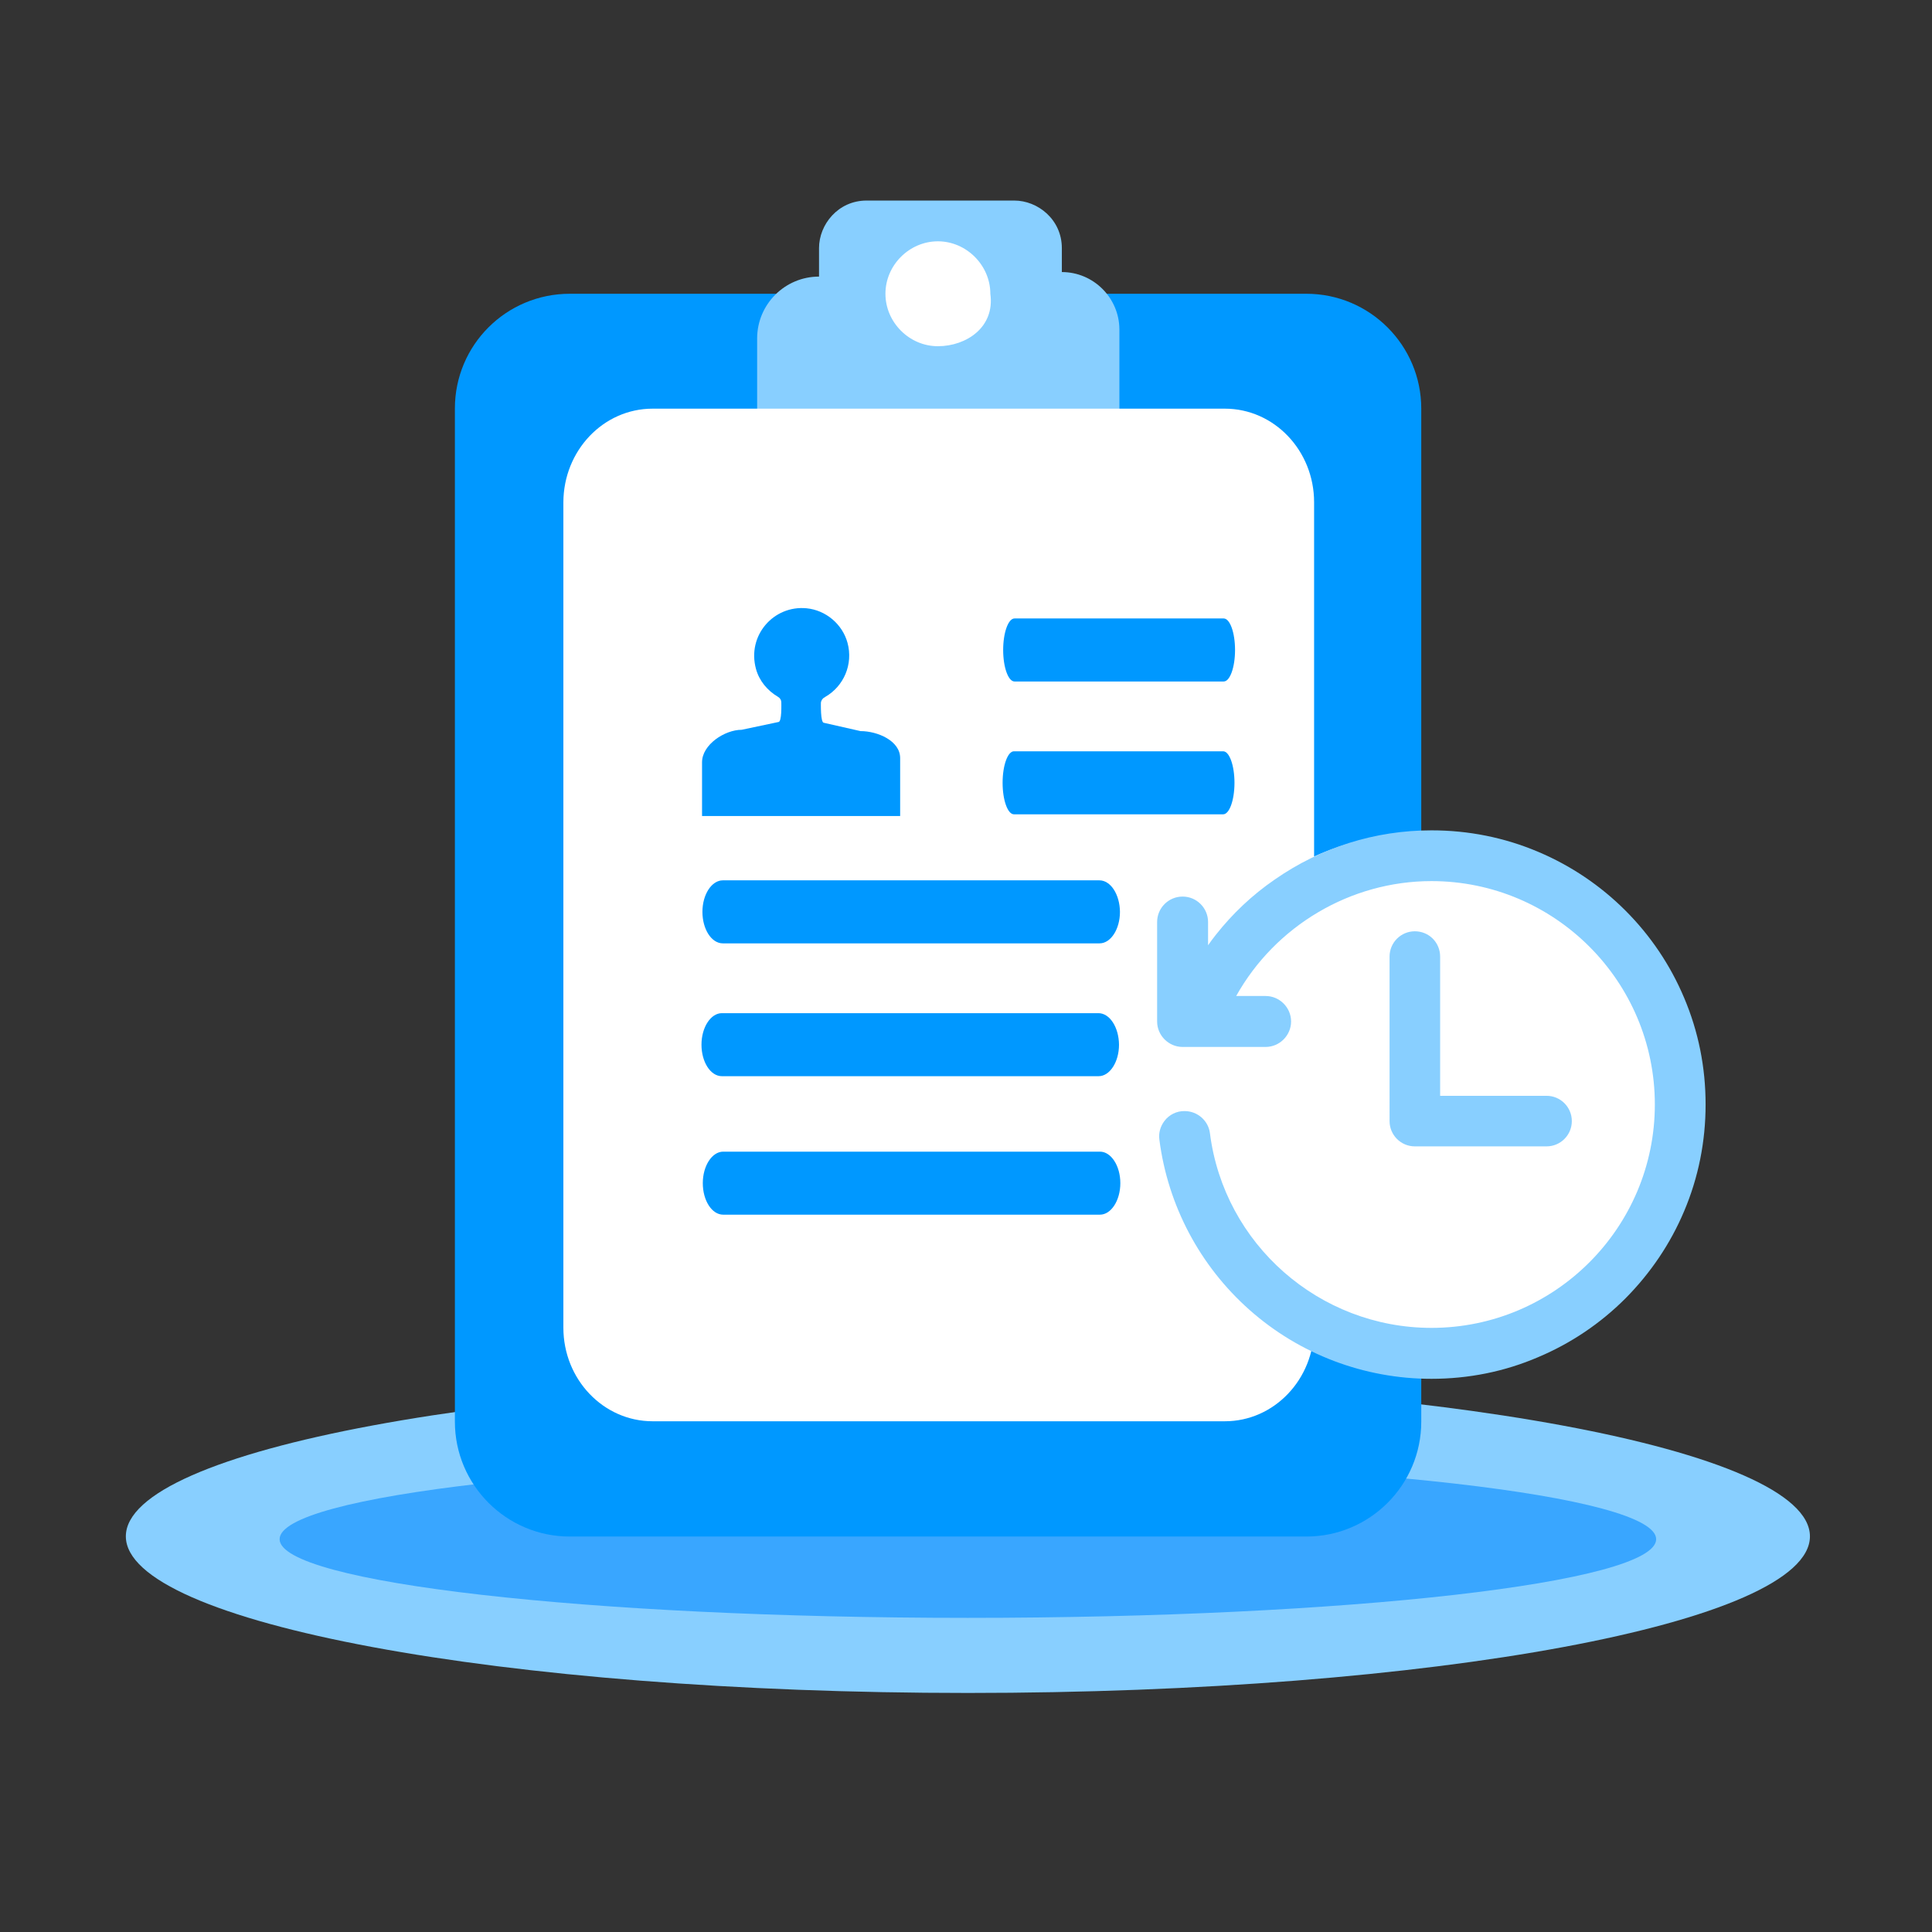 <?xml version="1.0" standalone="no"?><!DOCTYPE svg PUBLIC "-//W3C//DTD SVG 1.1//EN" "http://www.w3.org/Graphics/SVG/1.1/DTD/svg11.dtd"><svg t="1568883084121" class="icon" viewBox="0 0 1024 1024" version="1.1" xmlns="http://www.w3.org/2000/svg" p-id="1309" xmlns:xlink="http://www.w3.org/1999/xlink" width="32" height="32"><rect x="0" y="0" width="1024" height="1024" fill="#333333" stroke="none"/><defs><style type="text/css"></style></defs><path d="M66.7 814.3c0 45.8 199.8 83 446.3 83s446.3-37.2 446.3-83-199.8-83-446.3-83c-246.6-0.1-446.3 37.1-446.3 83z m0 0" fill="#88CFFF" p-id="1310"></path><path d="M148.2 815.8c0 23 163.4 41.7 364.8 41.7s364.8-18.6 364.8-41.7c0-23-163.4-41.7-364.8-41.7-201.5 0-364.8 18.6-364.8 41.7z m0 0" fill="#39A6FF" p-id="1311"></path><path d="M302 155.7h390.4c33.6 0 60.9 27.3 60.9 60.9v536.9c0 33.6-27.3 60.9-60.9 60.9H302c-33.6 0-60.9-27.3-60.9-60.9v-537c0-33.6 27.2-60.8 60.9-60.8z" fill="#0098FF" p-id="1312"></path><path d="M562.8 144.2v-12.7c0-15.1-12.7-25.2-25.2-25.2h-78.3c-15.1 0-25.2 12.7-25.2 25.2v15.1c-18.1 0-32.8 14.7-32.8 32.8v38h192v-42.9c-0.1-16.6-13.7-30.3-30.5-30.3z m0 0" fill="#88CFFF" p-id="1313"></path><path d="M642.9 497.3c10.2-13.1 21.8-23.5 35-33.1 65.1-42.5 153-23.3 195.5 41.8s23.3 153-41.8 195.5-153 23.3-195.5-41.8c-18.1-27.6-25.3-60.1-22-91.3M497.1 183.5c-15.2 0-27.8-12.7-27.8-27.8 0-15.2 12.7-27.8 27.8-27.8 15.1 0 27.8 12.7 27.8 27.8 2.5 17.7-12.7 27.8-27.8 27.8z" fill="#FFFFFF" p-id="1314"></path><path d="M345.9 216.6h303.3c26.1 0 47.3 22.2 47.3 49.6v437.5c0 27.4-21.2 49.6-47.3 49.6H345.9c-26.1 0-47.3-22.2-47.3-49.6V266.2c0.1-27.4 21.2-49.6 47.3-49.6z" fill="#FFFFFF" p-id="1315"></path><path d="M456.1 387.5l-19.4-4.4c-1.9 0-1.6-10.1-1.6-11.9v1.5c0-1.2 0.7-2.4 1.8-3 0.2-0.1 0.4-0.2 0.6-0.4 9.7-5.6 14.8-17.2 11.7-28.6-2.7-9.9-11.5-17.3-21.7-18.3-17.4-1.7-31.7 14.4-26.8 32.2 1.7 6.2 6 11.4 11.6 14.7 1.1 0.6 1.8 1.7 1.8 3v-1c0 1.9 0.4 11.5-1.6 11.4l-19.4 4.1c-9 0-21 7.9-21 17.2v28.5h105v-30.7c0-9.2-12-14.3-21-14.3z" fill="#0098FF" p-id="1316"></path><path d="M749.9 607.6c-7.4 0-13.4-6-13.4-13.4V507c0-7.4 6-13.4 13.4-13.4 3.6 0 7 1.4 9.5 3.9s3.9 5.9 3.9 9.5v73.8h56.4c7.4 0 13.4 6 13.4 13.4s-6 13.4-13.4 13.4h-69.8z m0 0" fill="#88CFFF" p-id="1317"></path><path d="M758.6 730.8c-35.5 0-69.8-13-96.3-36.5-26.4-23.4-43.3-55.4-47.8-90.2-0.5-3.6 0.5-7.1 2.7-10 2.5-3.3 6.5-5.3 10.7-5.2 6.8 0 12.6 5.1 13.4 11.8 7.5 58.8 58 103.1 117.4 103.1 65.3 0 118.4-53.1 118.4-118.4 0-65.3-53.1-118.4-118.4-118.4-42.9 0-82.7 23.7-103.5 60.9h15.6c7.4 0 13.5 6.1 13.5 13.5s-6.1 13.5-13.5 13.5h-44c-7.4 0-13.5-6.1-13.5-13.5v-52.7c0-7.5 6.1-13.5 13.5-13.5 7.5 0 13.5 6.1 13.5 13.5V501c1.3-1.9 2.7-3.7 4.1-5.5 8.9-11.3 19.4-21.2 31.2-29.3 24.4-17 53.1-26.1 83.1-26.1 19.6 0 38.7 3.8 56.6 11.4 17.3 7.3 33 17.9 46.2 31.1 13.3 13.3 23.8 28.9 31.1 46.2 7.6 17.9 11.4 36.9 11.4 56.6 0 19.6-3.8 38.7-11.4 56.6-7.3 17.3-17.9 32.9-31.1 46.2-13.3 13.3-28.9 23.8-46.2 31.1-17.9 7.7-37 11.5-56.7 11.5z m0 0" fill="#88CFFF" p-id="1318"></path><path d="M583 610.4H383.3c-5.9 0-10.8 7.5-10.8 16.7s4.8 16.7 10.8 16.7H583c5.9 0 10.8-7.5 10.8-16.7s-4.9-16.7-10.8-16.7zM582.2 537H382.6c-5.9 0-10.8 7.5-10.8 16.7s4.8 16.7 10.8 16.7h199.7c5.9 0 10.8-7.5 10.8-16.7-0.1-9.2-4.9-16.7-10.9-16.7zM582.7 466.6H383.1c-5.9 0-10.8 7.5-10.8 16.7s4.8 16.7 10.8 16.7h199.7c5.9 0 10.8-7.5 10.8-16.7-0.1-9.2-4.9-16.7-10.9-16.7z" fill="#0098FF" p-id="1319"></path><path d="M648.3 398.2H537.4c-3.3 0-6 7.5-6 16.7s2.7 16.7 6 16.7h110.9c3.3 0 6-7.5 6-16.7s-2.7-16.7-6-16.7zM648.6 327.8H537.7c-3.3 0-6 7.5-6 16.7s2.7 16.7 6 16.7h110.9c3.3 0 6-7.5 6-16.7s-2.7-16.7-6-16.7z" fill="#0098FF" p-id="1320"></path></svg>